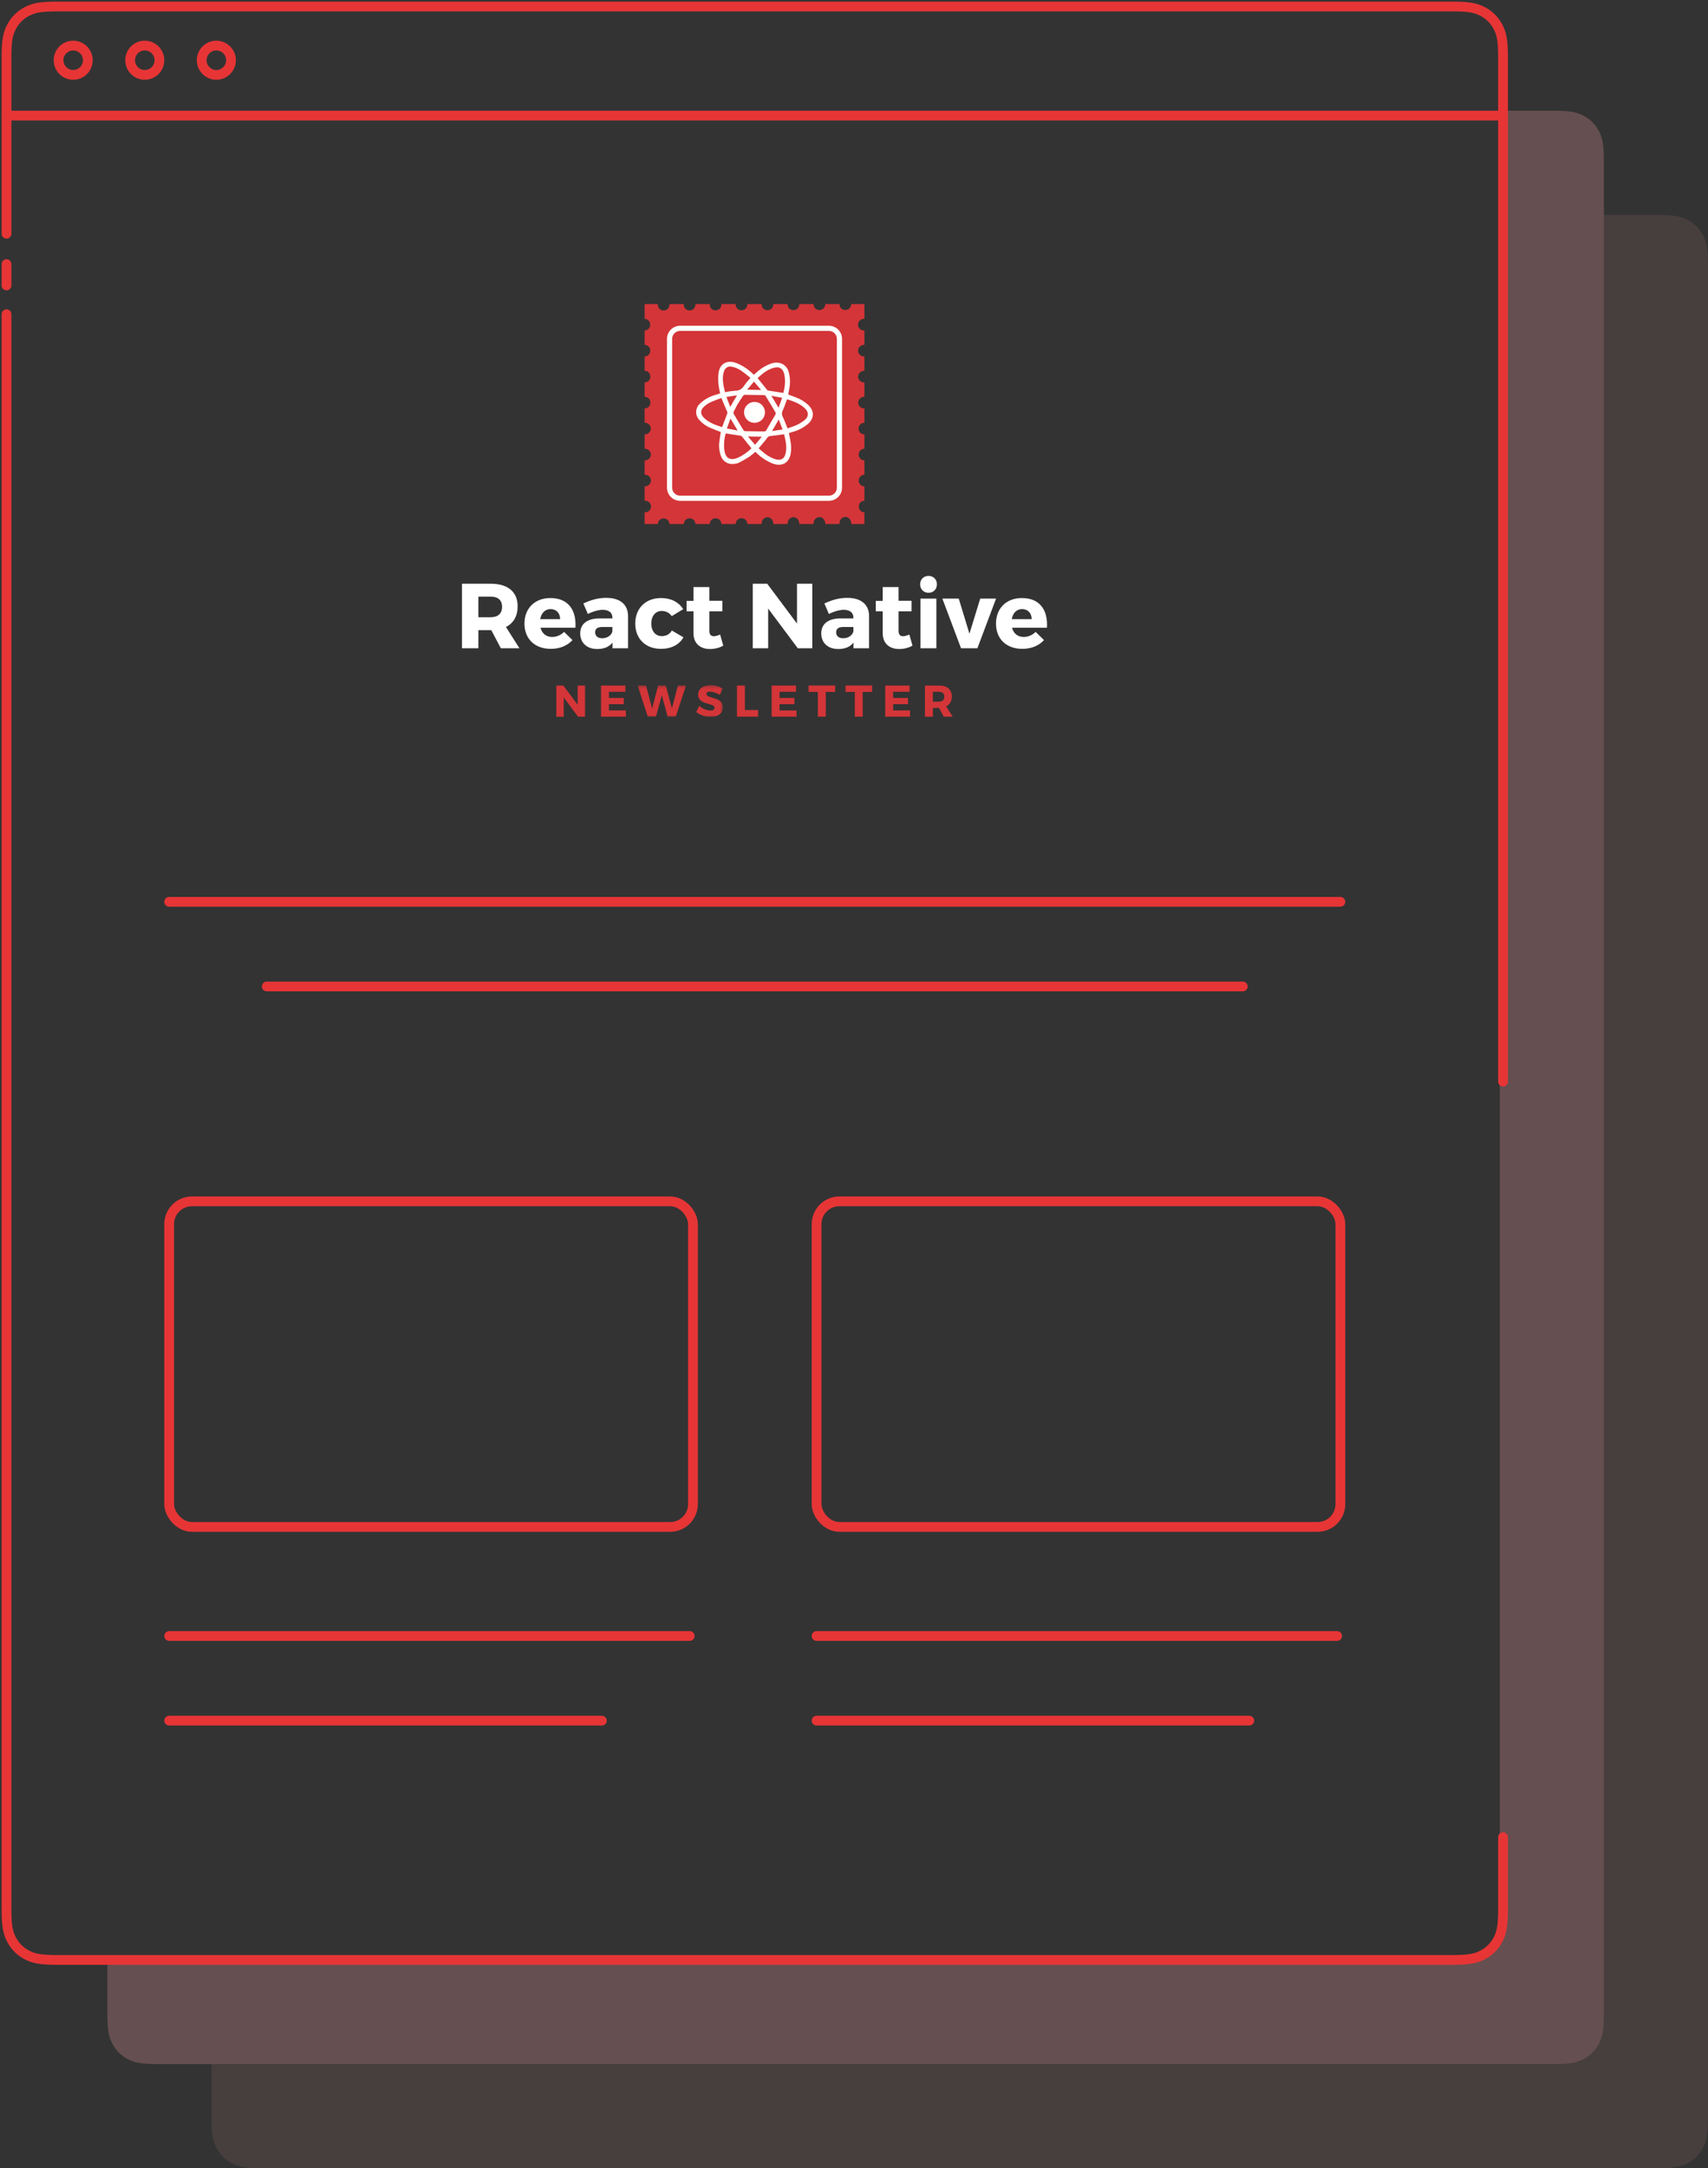 <svg xmlns="http://www.w3.org/2000/svg" xmlns:xlink="http://www.w3.org/1999/xlink" width="525" height="666" viewBox="0 0 525 666">
  <rect x="0" y="0" width="525" height="666" fill="#333333" stroke="none"/>
  <defs>
    <polygon id="newsletter-illustration-a" points=".143 .274 26.359 .274 26.359 9.998 .143 9.998"/>
  </defs>
  <g fill="none" fill-rule="evenodd" transform="translate(1 2)">
    <path fill="#FFA7A8" fill-opacity=".1" d="M492,64 L508.617,64 C513.966,64 515.906,64.557 517.861,65.603 C519.817,66.649 521.351,68.183 522.397,70.139 C523.443,72.094 524,74.034 524,79.383 L524,648.617 C524,653.966 523.443,655.906 522.397,657.861 C521.351,659.817 519.817,661.351 517.861,662.397 C515.906,663.443 513.966,664 508.617,664 L79.383,664 C74.034,664 72.094,663.443 70.139,662.397 C68.183,661.351 66.649,659.817 65.603,657.861 C64.557,655.906 64,653.966 64,648.617 L64,632 L476.617,632 C481.966,632 483.906,631.443 485.861,630.397 C487.817,629.351 489.351,627.817 490.397,625.861 C491.443,623.906 492,621.966 492,616.617 L492,64 Z"/>
    <path fill="#FFA7A8" fill-opacity=".25" d="M460,32 L476.617,32 C481.966,32 483.906,32.557 485.861,33.603 C487.817,34.649 489.351,36.183 490.397,38.139 C491.443,40.094 492,42.034 492,47.383 L492,616.617 C492,621.966 491.443,623.906 490.397,625.861 C489.351,627.817 487.817,629.351 485.861,630.397 C483.906,631.443 481.966,632 476.617,632 L47.383,632 C42.034,632 40.094,631.443 38.139,630.397 C36.183,629.351 34.649,627.817 33.603,625.861 C32.557,623.906 32,621.966 32,616.617 L32,600 L444.617,600 C449.966,600 451.906,599.443 453.861,598.397 C455.817,597.351 457.351,595.817 458.397,593.861 C459.443,591.906 460,589.966 460,584.617 L460,32 Z"/>
    <path fill="none" stroke="#E73536" stroke-linecap="round" stroke-linejoin="round" stroke-width="3" d="M1,69.794 L1,15.383 C1,10.034 1.557,8.094 2.603,6.139 C3.649,4.183 5.183,2.649 7.139,1.603 C9.094,0.557 11.034,0 16.383,0 L445.617,0 C450.966,-2.84217094e-14 452.906,0.557 454.861,1.603 C456.817,2.649 458.351,4.183 459.397,6.139 C460.443,8.094 461,10.034 461,15.383 L461,330.227 M461,562.293 L461,584.617 C461,589.966 460.443,591.906 459.397,593.861 C458.351,595.817 456.817,597.351 454.861,598.397 C452.906,599.443 450.966,600 445.617,600 C417.883,600 399.06,600 389.146,600 C382.601,600 376.822,600 371.809,600 C366.202,600 360.397,600 354.393,600 C349.538,600 344.167,600 338.277,600 C299.83,600 192.532,600 16.383,600 C11.034,600 9.094,599.443 7.139,598.397 C5.183,597.351 3.649,595.817 2.603,593.861 C1.557,591.906 1,589.966 1,584.617 C1,567.773 1,295.412 1,148.48 C1,139.85 1,102.199 1,94.512 M1,85.685 L1,79.123"/>
    <path stroke="#E73536" stroke-linecap="round" stroke-linejoin="round" stroke-width="3" d="M21.5 21C19.015 21 17 18.985 17 16.5 17 14.015 19.015 12 21.5 12 23.985 12 26 14.015 26 16.5 26 18.985 23.985 21 21.5 21zM43.5 21C41.015 21 39 18.985 39 16.5 39 14.015 41.015 12 43.5 12 45.985 12 48 14.015 48 16.5 48 18.985 45.985 21 43.5 21zM65.5 21C63.015 21 61 18.985 61 16.5 61 14.015 63.015 12 65.5 12 67.985 12 70 14.015 70 16.5 70 18.985 67.985 21 65.5 21zM1.042 33.5L460.807 33.5"/>
    <g transform="translate(141 91)">
      <path fill="#D43538" d="M123.574,4.93 C123.601,4.93 123.702,4.937 123.702,4.938 L123.702,0.39 L119.627,0.39 C119.631,0.39 119.641,0.409 119.641,0.456 C119.641,1.446 118.838,2.214 117.848,2.214 C116.857,2.214 116.054,1.463 116.054,0.472 C116.054,0.427 116.064,0.39 116.068,0.39 L111.645,0.39 C111.65,0.39 111.661,0.424 111.661,0.478 C111.661,1.468 110.858,2.237 109.868,2.237 C108.877,2.237 108.074,1.485 108.074,0.495 C108.074,0.441 108.086,0.39 108.09,0.39 L103.663,0.39 C103.669,0.39 103.681,0.439 103.681,0.5 C103.681,1.49 102.878,2.259 101.887,2.259 C100.897,2.259 100.094,1.508 100.094,0.517 C100.094,0.456 100.106,0.39 100.112,0.39 L95.681,0.39 C95.688,0.39 95.701,0.453 95.701,0.522 C95.701,1.513 94.898,2.281 93.908,2.281 C92.917,2.281 92.114,1.53 92.114,0.539 C92.114,0.47 92.127,0.39 92.135,0.39 L87.699,0.39 C87.708,0.39 87.721,0.468 87.721,0.544 C87.721,1.535 86.918,2.303 85.928,2.303 C84.937,2.303 84.134,1.552 84.134,0.562 C84.134,0.485 84.148,0.39 84.157,0.39 L79.716,0.39 C79.728,0.39 79.741,0.482 79.741,0.567 C79.741,1.557 78.938,2.326 77.948,2.326 C76.957,2.326 76.154,1.575 76.154,0.584 C76.154,0.499 76.168,0.39 76.179,0.39 L71.734,0.39 C71.748,0.39 71.761,0.497 71.761,0.589 C71.761,1.579 70.959,2.348 69.968,2.348 C68.977,2.348 68.175,1.597 68.175,0.606 C68.175,0.514 68.188,0.39 68.202,0.39 L63.752,0.39 C63.768,0.39 63.781,0.511 63.781,0.611 C63.781,1.602 62.978,2.37 61.988,2.37 C60.997,2.37 60.194,1.619 60.194,0.629 C60.194,0.529 60.208,0.39 60.224,0.39 L56.136,0.39 L56.136,4.938 C57.192,4.98 57.852,5.76 57.852,6.724 C57.852,7.688 57.192,8.468 56.136,8.509 L56.136,12.916 C57.192,12.946 57.874,13.732 57.874,14.704 C57.874,15.675 57.192,16.461 56.136,16.491 L56.136,20.894 C57.192,20.912 57.897,21.705 57.897,22.684 C57.897,23.663 57.192,24.455 56.136,24.474 L56.136,28.871 C57.192,28.877 57.919,29.677 57.919,30.663 C57.919,31.65 57.192,32.45 56.136,32.456 L56.136,36.851 C56.136,36.851 56.21,36.85 56.213,36.85 C57.204,36.85 58.039,37.653 58.039,38.644 C58.039,39.634 57.187,40.437 56.197,40.437 C56.193,40.437 56.136,40.436 56.136,40.436 L56.136,44.833 C56.136,44.833 56.224,44.83 56.235,44.83 C57.226,44.83 58.062,45.633 58.062,46.623 C58.062,47.614 57.209,48.417 56.219,48.417 C56.208,48.417 56.136,48.414 56.136,48.414 L56.136,52.815 C56.136,52.815 56.239,52.81 56.258,52.81 C57.248,52.81 58.084,53.613 58.084,54.603 C58.084,55.594 57.232,56.397 56.241,56.397 C56.222,56.397 56.136,56.392 56.136,56.391 L56.136,60.798 C56.136,60.797 56.253,60.79 56.28,60.79 C57.271,60.79 58.106,61.593 58.106,62.583 C58.106,63.574 57.254,64.377 56.263,64.377 C56.237,64.377 56.136,64.37 56.136,64.369 L56.136,67.956 L60.202,67.956 C60.244,66.9 61.024,66.24 61.988,66.24 C62.952,66.24 63.732,66.9 63.773,67.956 L68.18,67.956 C68.21,66.9 68.996,66.218 69.968,66.218 C70.94,66.218 71.726,66.9 71.756,67.956 L76.158,67.956 C76.176,66.9 76.969,66.196 77.948,66.196 C78.927,66.196 79.72,66.9 79.738,67.956 L84.135,67.956 C84.142,66.9 84.941,66.173 85.928,66.173 C86.915,66.173 87.714,66.9 87.72,67.956 L92.116,67.956 C92.115,67.956 92.114,67.757 92.114,67.753 C92.114,66.763 92.917,65.865 93.908,65.865 C94.898,65.865 95.701,66.811 95.701,67.801 C95.701,67.805 95.7,67.956 95.7,67.956 L100.097,67.956 C100.097,67.956 100.094,67.743 100.094,67.731 C100.094,66.741 100.897,65.843 101.887,65.843 C102.878,65.843 103.681,66.788 103.681,67.779 C103.681,67.79 103.678,67.956 103.678,67.956 L108.08,67.956 C108.079,67.956 108.074,67.728 108.074,67.709 C108.074,66.718 108.877,65.82 109.868,65.82 C110.858,65.82 111.661,66.766 111.661,67.757 C111.661,67.776 111.656,67.956 111.655,67.956 L116.062,67.956 C116.061,67.428 116.061,67.666 116.06,67.628 C116.059,67.648 116.054,67.632 116.054,67.652 C116.054,67.672 116.058,67.478 116.06,67.576 C116.092,66.611 116.877,65.772 117.848,65.772 C118.816,65.772 119.601,66.624 119.635,67.589 C119.637,67.454 119.641,67.67 119.641,67.65 C119.641,67.629 119.636,67.676 119.635,67.655 C119.634,67.696 119.633,67.956 119.633,67.956 L123.702,67.956 L123.702,64.369 C122.647,64.327 121.987,63.547 121.987,62.583 C121.987,61.62 122.647,60.839 123.702,60.798 L123.702,56.391 C122.647,56.361 121.965,55.575 121.965,54.603 C121.965,53.632 122.647,52.846 123.702,52.815 L123.702,48.414 C122.647,48.395 121.942,47.602 121.942,46.623 C121.942,45.645 122.647,44.852 123.702,44.833 L123.702,40.436 C122.647,40.43 121.92,39.63 121.92,38.644 C121.92,37.657 122.647,36.857 123.702,36.851 L123.702,32.456 C123.702,32.456 123.628,32.457 123.624,32.457 C122.633,32.457 121.797,31.654 121.797,30.663 C121.797,29.673 122.65,28.87 123.641,28.87 C123.645,28.87 123.702,28.871 123.702,28.871 L123.702,24.474 C123.702,24.474 123.613,24.477 123.602,24.477 C122.611,24.477 121.774,23.674 121.774,22.684 C121.774,21.693 122.628,20.89 123.619,20.89 C123.63,20.89 123.702,20.893 123.702,20.894 L123.702,16.491 C123.702,16.492 123.599,16.497 123.58,16.497 C122.589,16.497 121.752,15.694 121.752,14.704 C121.752,13.713 122.606,12.91 123.596,12.91 C123.616,12.91 123.702,12.915 123.702,12.916 L123.702,8.509 C123.702,8.511 123.584,8.517 123.557,8.517 C122.567,8.517 121.73,7.714 121.73,6.724 C121.73,5.733 122.584,4.93 123.574,4.93"/>
      <path fill="#FFF" d="M8.866 96.582C11.048 96.582 12.323 95.477 12.323 93.381 12.323 91.313 11.048 90.264 8.866 90.264L5.043 90.264 5.043 96.582 8.866 96.582zM9.008 100.548L5.043 100.548 5.043 106.128 0 106.128 0 86.299 8.866 86.299C14.108 86.299 17.11 88.792 17.11 93.21 17.11 96.242 15.835 98.423 13.513 99.585L17.676 106.128 11.954 106.128 9.008 100.548zM30.171 97.177C30.171 95.307 28.981 94.089 27.225 94.089 25.525 94.089 24.364 95.336 24.052 97.177L30.171 97.177zM34.874 99.811L24.137 99.811C24.619 101.624 25.922 102.644 27.735 102.644 29.066 102.644 30.369 102.106 31.389 101.086L33.967 103.607C32.409 105.307 30.114 106.298 27.31 106.298 22.324 106.298 19.208 103.182 19.208 98.537 19.208 93.805 22.438 90.69 27.168 90.69 32.55 90.69 35.213 94.231 34.874 99.811zM46.234 100.945L46.234 99.585 43.146 99.585C41.673 99.585 40.937 100.094 40.937 101.228 40.937 102.332 41.73 103.041 43.09 103.041 44.619 103.041 45.923 102.191 46.234 100.945zM51.05 96.157L51.05 106.128 46.263 106.128 46.263 104.372C45.271 105.675 43.656 106.355 41.588 106.355 38.33 106.355 36.347 104.372 36.347 101.568 36.347 98.678 38.415 96.978 42.211 96.95L46.234 96.95 46.234 96.724C46.234 95.222 45.243 94.316 43.26 94.316 41.985 94.316 40.314 94.769 38.699 95.59L37.311 92.361C39.69 91.256 41.843 90.633 44.393 90.633 48.585 90.633 51.021 92.701 51.05 96.157zM67.991 94.117L64.479 96.242C63.77 95.251 62.722 94.656 61.391 94.656 59.493 94.656 58.19 96.213 58.19 98.509 58.19 100.86 59.493 102.389 61.391 102.389 62.779 102.389 63.855 101.822 64.507 100.661L68.076 102.757C66.83 104.995 64.365 106.298 61.136 106.298 56.433 106.298 53.26 103.182 53.26 98.537 53.26 93.834 56.461 90.69 61.192 90.69 64.223 90.69 66.66 91.936 67.991 94.117M80.315 105.307C79.211 105.958 77.709 106.355 76.236 106.355 73.29 106.355 71.165 104.683 71.165 101.511L71.165 94.769 69.04 94.769 69.04 91.568 71.165 91.568 71.165 87.318 76.038 87.318 76.038 91.539 80.032 91.539 80.032 94.769 76.038 94.769 76.038 100.746C76.038 101.936 76.548 102.446 77.454 102.417 77.964 102.417 78.616 102.219 79.352 101.907L80.315 105.307"/>
      <polyline fill="#FFF" points="103.234 106.128 94.113 93.919 94.113 106.128 89.381 106.128 89.381 86.299 93.829 86.299 102.978 98.537 102.978 86.299 107.681 86.299 107.681 106.128 103.234 106.128"/>
      <path fill="#FFF" d="M120.317 100.945L120.317 99.585 117.229 99.585C115.756 99.585 115.02 100.094 115.02 101.228 115.02 102.332 115.813 103.041 117.173 103.041 118.702 103.041 120.006 102.191 120.317 100.945zM125.133 96.157L125.133 106.128 120.346 106.128 120.346 104.372C119.354 105.675 117.74 106.355 115.671 106.355 112.413 106.355 110.431 104.372 110.431 101.568 110.431 98.678 112.499 96.978 116.295 96.95L120.317 96.95 120.317 96.724C120.317 95.222 119.326 94.316 117.343 94.316 116.068 94.316 114.397 94.769 112.782 95.59L111.394 92.361C113.774 91.256 115.927 90.633 118.476 90.633 122.668 90.633 125.104 92.701 125.133 96.157zM138.476 105.307C137.372 105.958 135.87 106.355 134.397 106.355 131.451 106.355 129.327 104.683 129.327 101.511L129.327 94.769 127.202 94.769 127.202 91.568 129.327 91.568 129.327 87.318 134.199 87.318 134.199 91.539 138.193 91.539 138.193 94.769 134.199 94.769 134.199 100.746C134.199 101.936 134.709 102.446 135.615 102.417 136.125 102.417 136.777 102.219 137.513 101.907L138.476 105.307M140.942 106.128L145.815 106.128 145.815 90.859 140.942 90.859 140.942 106.128zM145.984 86.469C145.984 87.998 144.908 89.075 143.407 89.075 141.905 89.075 140.829 87.998 140.829 86.469 140.829 84.967 141.905 83.891 143.407 83.891 144.908 83.891 145.984 84.967 145.984 86.469z"/>
      <polyline fill="#FFF" points="153.408 106.128 147.656 90.859 152.699 90.859 155.985 101.652 159.299 90.859 164.172 90.859 158.421 106.128 153.408 106.128"/>
      <path fill="#FFF" d="M175.108,97.177 C175.108,95.307 173.918,94.089 172.162,94.089 C170.462,94.089 169.3,95.336 168.989,97.177 L175.108,97.177 Z M179.81,99.811 L169.074,99.811 C169.555,101.624 170.859,102.644 172.672,102.644 C174.003,102.644 175.306,102.106 176.326,101.086 L178.903,103.607 C177.345,105.307 175.051,106.298 172.246,106.298 C167.261,106.298 164.145,103.182 164.145,98.537 C164.145,93.805 167.375,90.69 172.105,90.69 C177.487,90.69 180.15,94.231 179.81,99.811 Z"/>
      <polyline fill="#D43538" points="35.681 127.132 31.281 121.243 31.281 127.132 29 127.132 29 117.569 31.145 117.569 35.558 123.47 35.558 117.569 37.825 117.569 37.825 127.132 35.681 127.132"/>
      <polyline fill="#D43538" points="45.174 119.481 45.174 121.38 49.738 121.38 49.738 123.293 45.174 123.293 45.174 125.219 50.379 125.219 50.379 127.132 42.742 127.132 42.742 117.569 50.23 117.569 50.23 119.481 45.174 119.481"/>
      <g transform="translate(53.842 117.185)">
        <mask id="newsletter-illustration-b" fill="#fff">
          <use xlink:href="#newsletter-illustration-a"/>
        </mask>
        <polyline fill="#D43538" points="9.365 9.947 7.589 3.334 5.785 9.947 3.272 9.947 .143 .384 2.739 .384 4.611 7.42 6.441 .384 8.818 .384 10.69 7.42 12.535 .384 15.021 .384 11.865 9.947 9.365 9.947" mask="url(#newsletter-illustration-b)"/>
        <path fill="#D43538" d="M26.331,1.34 L25.416,3.239 C24.405,2.651 23.134,2.242 22.356,2.242 C21.727,2.242 21.304,2.474 21.304,2.939 C21.304,4.592 26.359,3.649 26.359,7.106 C26.359,9.018 24.665,10.029 22.533,10.029 C20.935,10.029 19.295,9.428 18.162,8.499 L19.104,6.627 C20.088,7.488 21.564,8.062 22.561,8.062 C23.326,8.062 23.804,7.775 23.804,7.228 C23.804,5.534 18.749,6.545 18.749,3.157 C18.749,1.395 20.266,0.274 22.561,0.274 C23.941,0.274 25.348,0.698 26.331,1.34" mask="url(#newsletter-illustration-b)"/>
      </g>
      <polyline fill="#D43538" points="91.019 125.096 91.019 127.132 84.53 127.132 84.53 117.569 86.962 117.569 86.962 125.096 91.019 125.096"/>
      <polyline fill="#D43538" points="97.617 119.481 97.617 121.38 102.18 121.38 102.18 123.293 97.617 123.293 97.617 125.219 102.822 125.219 102.822 127.132 95.185 127.132 95.185 117.569 102.672 117.569 102.672 119.481 97.617 119.481"/>
      <polyline fill="#D43538" points="111.824 119.522 111.824 127.132 109.392 127.132 109.392 119.522 106.537 119.522 106.537 117.555 114.707 117.555 114.707 119.522 111.824 119.522"/>
      <polyline fill="#D43538" points="123.176 119.522 123.176 127.132 120.745 127.132 120.745 119.522 117.889 119.522 117.889 117.555 126.059 117.555 126.059 119.522 123.176 119.522"/>
      <polyline fill="#D43538" points="132.533 119.481 132.533 121.38 137.097 121.38 137.097 123.293 132.533 123.293 132.533 125.219 137.739 125.219 137.739 127.132 130.101 127.132 130.101 117.569 137.588 117.569 137.588 119.481 132.533 119.481"/>
      <path fill="#D43538" d="M146.59,122.528 C147.642,122.528 148.257,121.995 148.257,120.984 C148.257,119.987 147.642,119.481 146.59,119.481 L144.746,119.481 L144.746,122.528 L146.59,122.528 Z M146.658,124.44 L144.746,124.44 L144.746,127.132 L142.314,127.132 L142.314,117.569 L146.59,117.569 C149.118,117.569 150.566,118.77 150.566,120.902 C150.566,122.364 149.951,123.416 148.831,123.976 L150.839,127.132 L148.079,127.132 L146.658,124.44 Z"/>
      <path fill="#FFFFFE" d="M112.791,7.055 L67.048,7.055 C64.822,7.055 63.018,8.86 63.018,11.085 L63.018,56.797 C63.018,59.023 64.822,60.827 67.048,60.827 L112.791,60.827 C115.017,60.827 116.821,59.023 116.821,56.797 L116.821,11.085 C116.821,8.86 115.017,7.055 112.791,7.055 Z M112.791,8.639 C114.14,8.639 115.237,9.736 115.237,11.085 L115.237,56.797 C115.237,58.146 114.14,59.243 112.791,59.243 L67.048,59.243 C65.699,59.243 64.602,58.146 64.602,56.797 L64.602,11.085 C64.602,9.736 65.699,8.639 67.048,8.639 L112.791,8.639 Z"/>
      <path fill="#FFFFFE" d="M79.528,39.701 C78.425,39.257 77.329,38.856 76.268,38.383 C75.009,37.858 73.887,37.051 72.988,36.026 C71.634,34.649 71.654,32.435 73.031,31.082 C73.036,31.078 73.04,31.073 73.045,31.069 C74.347,29.803 75.938,28.874 77.68,28.361 C78.231,28.167 78.797,28.002 79.349,27.831 C79.122,26.886 78.949,25.93 78.833,24.965 C78.71,23.754 78.731,22.532 78.898,21.326 C79.385,18.611 81.519,17.522 84.228,18.46 C86.185,19.231 87.965,20.394 89.457,21.877 L89.715,22.107 C90.152,21.734 90.568,21.39 90.998,21.004 C92.213,19.945 93.625,19.137 95.152,18.625 C96.028,18.323 96.975,18.293 97.868,18.539 C99.121,18.929 100.083,19.94 100.411,21.211 C100.89,22.912 100.956,24.702 100.605,26.434 C100.519,27.007 100.397,27.573 100.282,28.181 C101.077,28.475 101.887,28.748 102.675,29.07 C104.099,29.598 105.402,30.407 106.508,31.448 C108.27,33.211 108.306,35.303 106.593,36.993 C105.216,38.225 103.574,39.125 101.793,39.623 C101.364,39.766 100.934,39.895 100.497,40.024 C100.669,40.941 100.87,41.829 101.005,42.724 C101.232,43.978 101.232,45.261 101.005,46.514 C100.447,49.215 98.377,50.354 95.683,49.444 C93.831,48.735 92.14,47.66 90.711,46.285 L90.159,45.798 C89.582,46.328 88.975,46.823 88.34,47.281 C87.302,47.947 86.231,48.559 85.13,49.115 C84.65,49.326 84.135,49.452 83.611,49.487 C81.882,49.756 80.203,48.763 79.607,47.116 C79.049,45.613 78.889,43.992 79.141,42.409 C79.242,41.513 79.413,40.632 79.557,39.751 L79.528,39.701 Z M84.808,30.968 C84.371,31.807 83.927,32.638 83.518,33.49 C83.43,33.691 83.43,33.92 83.518,34.12 C84.502,35.811 85.507,37.483 86.535,39.135 C86.659,39.307 86.853,39.414 87.065,39.429 C89.023,39.482 90.981,39.513 92.939,39.522 C93.161,39.507 93.366,39.394 93.498,39.214 C94.453,37.59 95.408,35.955 96.363,34.307 C96.459,34.102 96.459,33.866 96.363,33.662 C95.379,31.971 94.374,30.3 93.347,28.647 C93.223,28.476 93.029,28.368 92.817,28.353 C90.859,28.306 88.901,28.277 86.943,28.267 C86.725,28.292 86.528,28.406 86.398,28.583 C85.861,29.364 85.367,30.166 84.858,30.961 L84.808,30.968 Z M91.184,44.716 C91.771,45.211 92.316,45.705 92.889,46.149 C93.937,47.034 95.157,47.695 96.471,48.09 C98.004,48.491 99.021,47.954 99.422,46.485 C99.988,44.423 99.508,42.388 99.007,40.382 C97.624,40.568 96.306,40.776 94.973,40.905 C94.455,40.891 93.971,41.167 93.72,41.621 C93.526,41.931 93.303,42.221 93.054,42.488 C92.452,43.204 91.85,43.921 91.205,44.694 L91.184,44.716 Z M99.917,29.643 C99.458,30.847 99.1,32.029 98.57,33.125 C98.256,33.748 98.28,34.487 98.634,35.088 C99.165,36.198 99.58,37.366 100.067,38.584 C101.034,38.233 102.03,37.953 102.933,37.517 C103.796,37.12 104.605,36.614 105.34,36.012 C106.679,34.872 106.637,33.576 105.34,32.351 C103.807,30.918 101.894,30.274 99.931,29.636 L99.917,29.643 Z M88.978,44.688 C87.967,43.441 87.007,42.245 86.04,41.055 C85.957,40.951 85.84,40.878 85.711,40.847 C84.178,40.597 82.652,40.368 81.061,40.131 C80.581,41.838 80.445,43.623 80.66,45.382 C81.04,47.746 82.415,48.527 84.65,47.668 C86.257,46.963 87.716,45.959 88.949,44.709 L88.978,44.688 Z M98.785,27.709 C98.856,27.372 98.95,26.993 99.007,26.663 C99.394,25.031 99.394,23.33 99.007,21.698 C98.556,20.18 97.531,19.549 95.998,19.929 C93.906,20.43 92.366,21.77 90.861,23.124 C91.879,24.392 92.86,25.61 93.849,26.828 C93.933,26.908 94.041,26.958 94.157,26.971 L98.778,27.687 L98.785,27.709 Z M79.729,29.242 C78.626,29.672 77.458,30.058 76.362,30.575 C75.656,30.911 75.004,31.35 74.427,31.878 C73.167,33.032 73.217,34.271 74.506,35.46 C76.047,36.893 77.981,37.559 79.908,38.183 C79.946,38.152 79.98,38.116 80.008,38.075 C80.533,36.695 81.054,35.315 81.57,33.934 C81.608,33.828 81.608,33.711 81.57,33.605 C80.975,32.172 80.373,30.739 79.714,29.22 L79.729,29.242 Z M80.853,27.451 C81.899,27.243 82.957,27.094 84.02,27.007 C85.072,27.054 86.065,26.52 86.606,25.617 C87.24,24.727 87.929,23.877 88.669,23.074 C87.795,22.357 86.957,21.641 86.047,21.018 C85.131,20.31 84.057,19.836 82.917,19.635 C81.92,19.382 80.899,19.951 80.588,20.932 C79.772,23.081 80.359,25.273 80.846,27.451 L80.853,27.451 Z M87.889,41.062 L90.081,43.62 L92.173,41.134 L87.874,41.062 L87.889,41.062 Z M95.11,28.576 L97.316,32.251 L98.412,29.185 L95.102,28.568 L95.11,28.576 Z M97.374,35.833 L95.31,39.415 L98.548,38.899 L97.366,35.847 L97.374,35.833 Z M82.53,35.553 L81.434,38.62 L84.736,39.236 L82.53,35.553 Z M91.95,26.778 L89.751,24.213 L87.666,26.684 L91.542,26.778 L91.95,26.778 Z M81.283,28.927 L82.465,31.986 L83.49,30.195 L84.543,28.425 L81.305,28.927 L81.283,28.927 Z"/>
      <path fill="#FFFFFE" d="M92.702,35.27 C91.813,36.807 89.847,37.332 88.311,36.444 C86.774,35.556 86.249,33.59 87.137,32.054 C88.019,30.526 89.969,29.996 91.504,30.867 C93.037,31.722 93.586,33.657 92.731,35.19 C92.721,35.208 92.711,35.225 92.702,35.241 L92.702,35.27"/>
    </g>
    <path stroke="#E73536" stroke-linecap="round" stroke-linejoin="round" stroke-width="3" d="M51 275L411 275M51 500.5L211 500.5M250 500.5L410 500.5M81 301L381 301M51 526.5L184 526.5M250 526.5L383 526.5"/>
    <rect width="161" height="100" x="51" y="367" stroke="#E73536" stroke-linecap="round" stroke-linejoin="round" stroke-width="3" rx="7"/>
    <rect width="161" height="100" x="250" y="367" stroke="#E73536" stroke-linecap="round" stroke-linejoin="round" stroke-width="3" rx="7"/>
  </g>
</svg>
